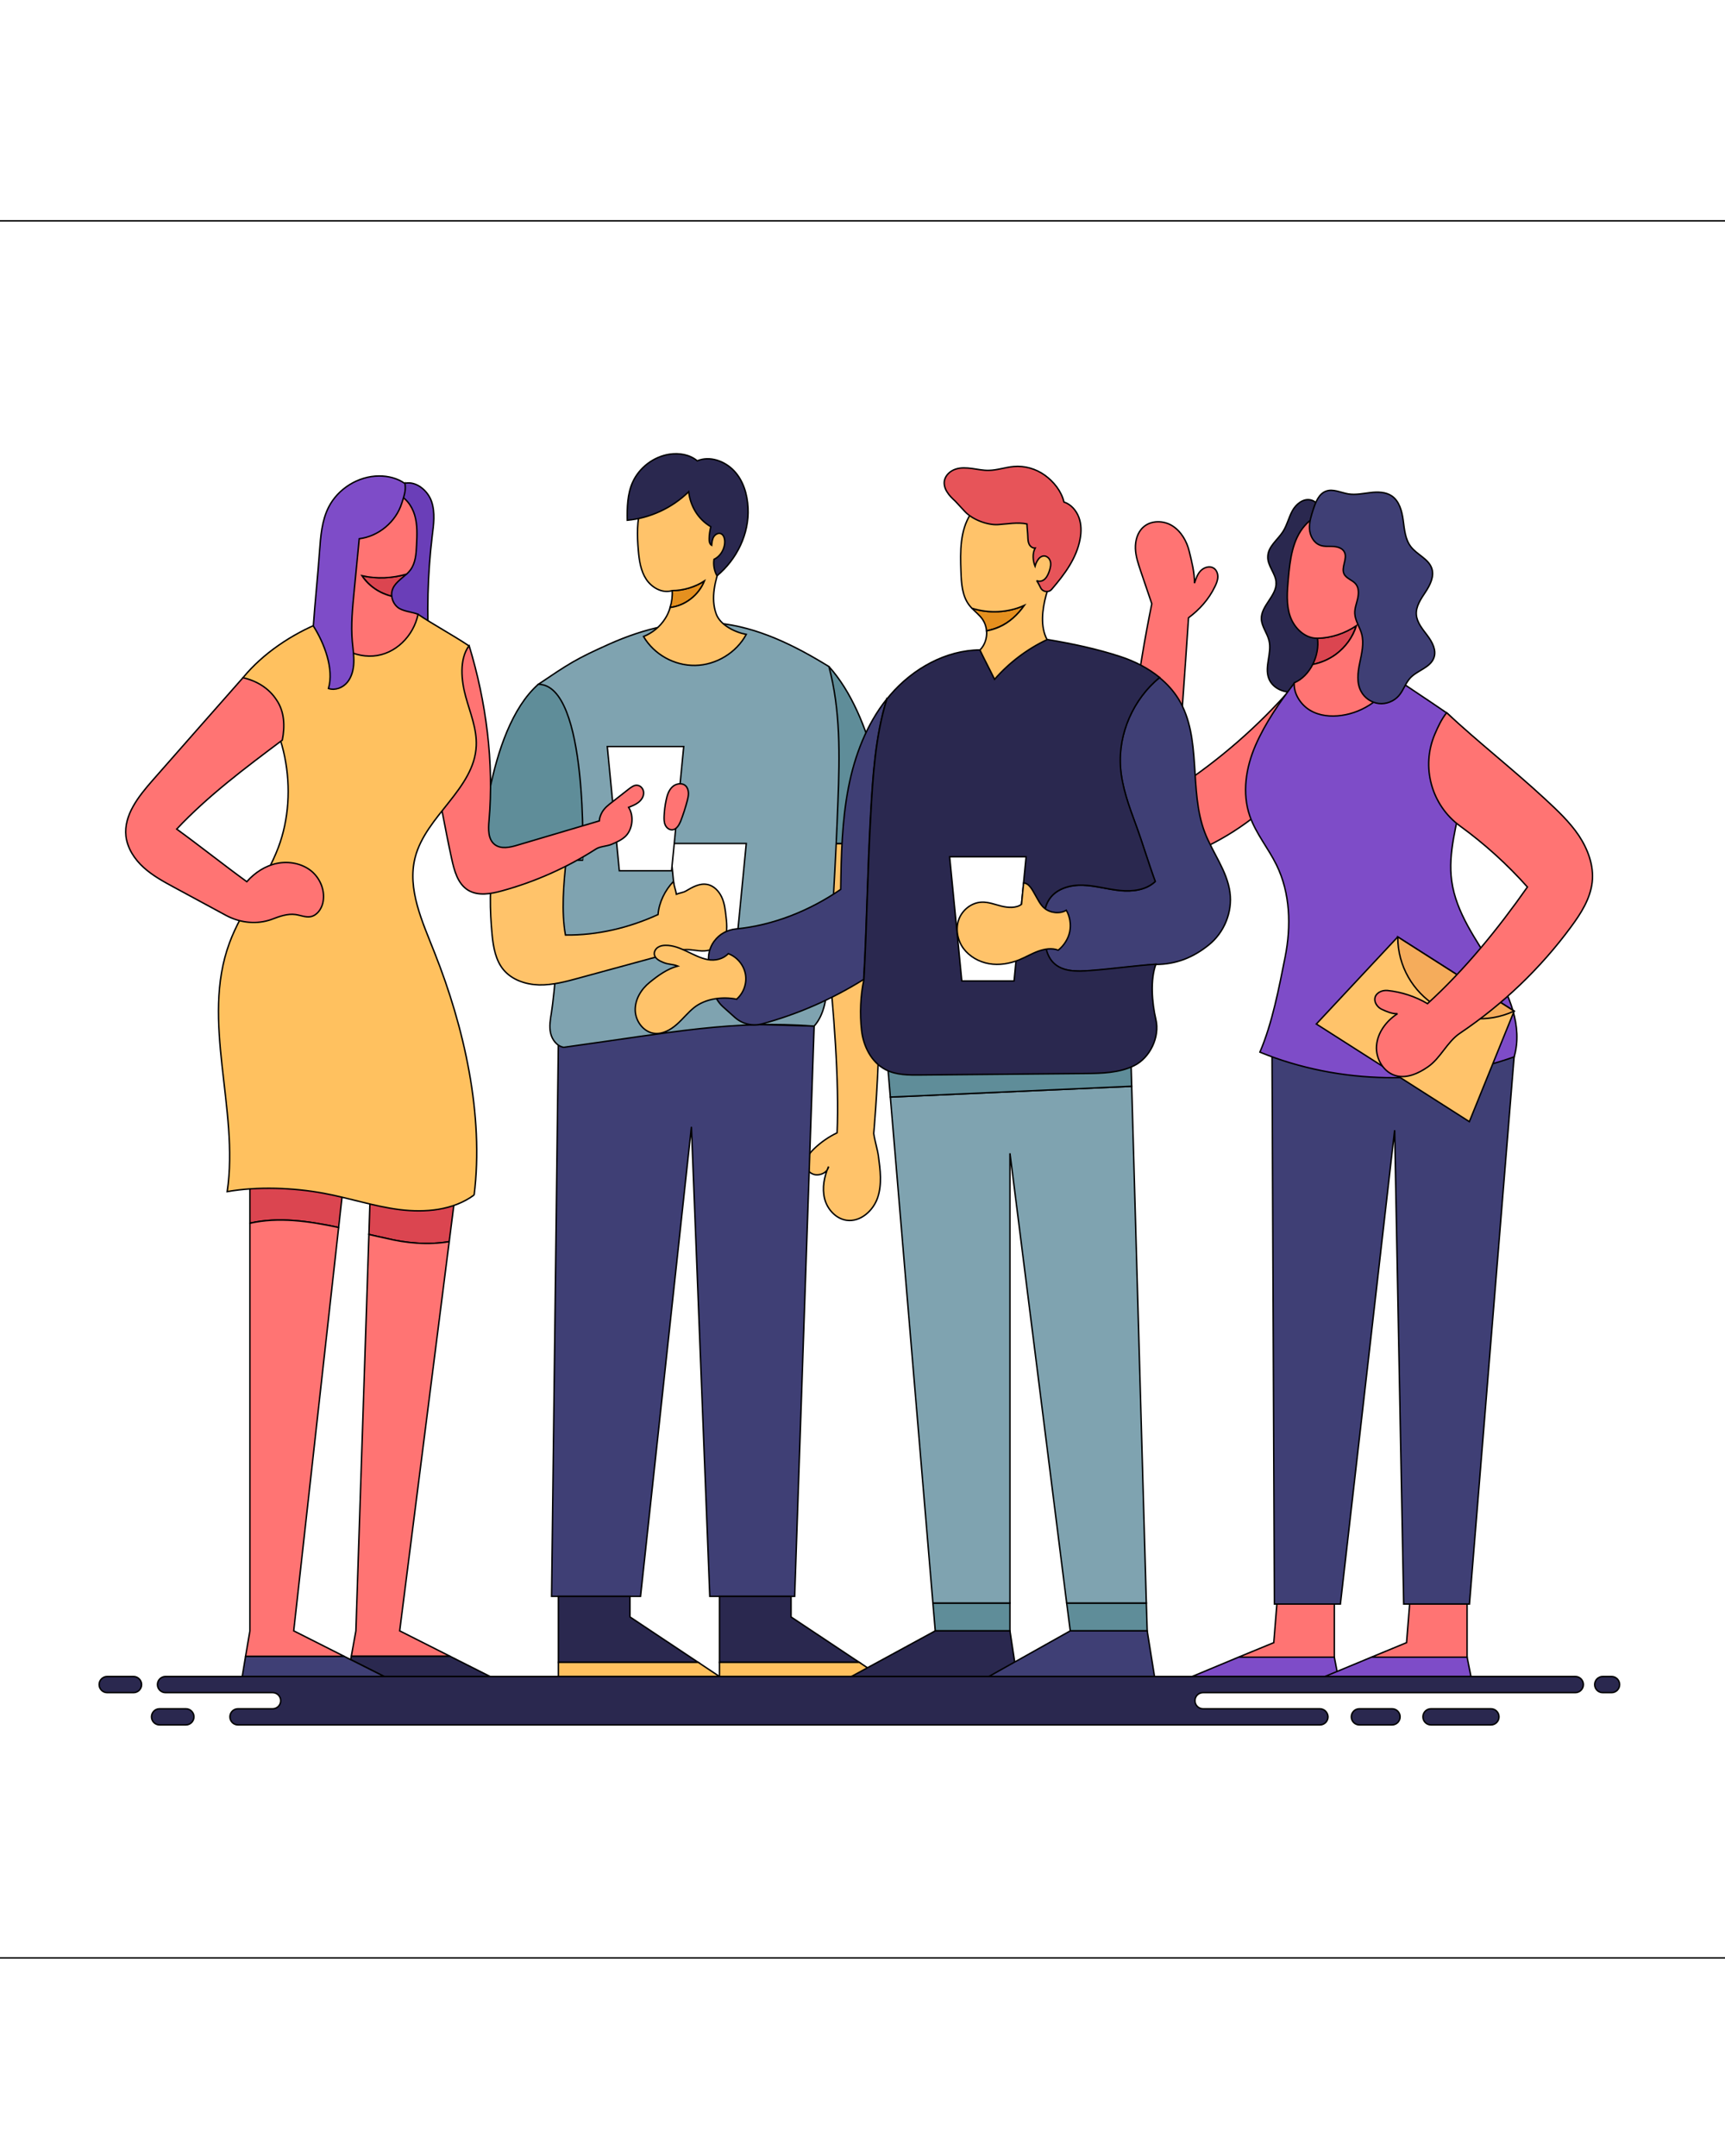 <svg width="1200" height="1500" xmlns="http://www.w3.org/2000/svg">

 <g>
  <title>background</title>
  <rect fill="#ffffff" id="canvas_background" height="1502" width="1202" y="-1" x="-1"/>
 </g>
 <g>
  <title>Layer 1</title>
  <g stroke="null" id="svg_1">
   <rect stroke="null" x="-135.961" y="153.661" id="svg_2" height="1208.521" width="1467.489" fill="#FFFFFF"/>
   <g stroke="null" id="svg_3">
    <g stroke="null" id="svg_4">
     <g stroke="null" id="svg_5">
      <g stroke="null" id="svg_6">
       <polygon stroke="null" id="svg_7" points="829.302,1166.402 861.587,1152.935 928.228,1152.935 930.818,1166.402 " fill="#7E4CC8"/>
       <polygon stroke="null" id="svg_8" points="886.102,1142.836 888.26,1115.989 928.228,1115.989 928.228,1152.935 861.587,1152.935 " fill="#FF7473"/>
      </g>
      <path stroke="null" id="svg_9" d="m887.743,405.293c0.432,9.237 -10.531,16.056 -10.272,25.293c0.173,5.352 4.144,9.927 5.352,15.193c2.072,8.546 -3.28,17.869 -0.259,26.07c2.59,7.165 11.308,10.877 18.732,9.323c7.424,-1.554 13.466,-7.424 16.747,-14.33c3.28,-6.82 4.23,-14.589 4.489,-22.185c0.259,-7.596 -0.086,-15.193 0.863,-22.789c1.209,-9.582 4.575,-18.905 4.92,-28.487c0.432,-11.222 -3.194,-22.185 -6.733,-32.889c-1.813,-5.352 -4.402,-11.481 -9.927,-12.689c-5.179,-1.122 -10.186,3.021 -12.689,7.683s-3.712,10.1 -6.561,14.502c-3.712,5.697 -10.272,10.272 -10.445,17.092c-0.432,6.474 5.438,11.74 5.784,18.214z" fill="#2A284F"/>
      <path stroke="null" id="svg_10" d="m889.642,553.078c-19.077,19.164 -42.385,34.098 -67.763,43.248c-10.272,3.712 -23.048,6.043 -31.076,-1.467c-6.388,-5.956 -6.82,-15.711 -6.82,-24.429c0.432,-50.067 7.251,-101.343 17.265,-150.375c-2.59,-7.51 -5.093,-15.107 -7.683,-22.617c-1.726,-5.179 -3.539,-10.359 -3.712,-15.797c-0.173,-5.438 1.381,-11.222 5.438,-14.848c5.352,-4.92 14.157,-4.834 20.286,-0.95s10.013,10.704 11.74,17.783s3.712,14.848 3.626,22.099c1.036,-3.108 2.072,-6.388 4.402,-8.719c2.331,-2.331 6.215,-3.539 8.978,-1.726c1.985,1.295 2.935,3.798 2.849,6.215s-1.036,4.661 -2.072,6.733c-4.144,8.632 -10.618,15.883 -18.3,21.581c-2.59,39.363 -5.611,79.158 -8.287,118.521c29.868,-19.595 56.973,-43.248 80.453,-70.181c-2.935,24.429 -6.474,50.413 -9.323,74.928z" fill="#FF7473"/>
      <polygon stroke="null" id="svg_11" points="1053.31,735.219 1022.234,1115.989 976.483,1115.989 970.181,786.322 932.458,1115.989 886.534,1115.989 884.894,735.219 " fill="#3F3F75"/>
      <path stroke="null" id="svg_12" d="m876.434,732.025c55.937,22.703 119.989,23.48 176.876,3.28c6.215,-21.322 -3.539,-43.852 -15.02,-62.757c-11.481,-18.991 -25.379,-37.55 -28.4,-59.563c-2.762,-19.768 3.712,-39.45 7.165,-59.045c3.453,-19.682 4.748,-47.305 -11.654,-58.613c-11.222,-7.769 -23.911,-15.97 -35.133,-23.739l-69.835,3.626c-10.272,13.38 -20.286,27.882 -27.019,43.334s-9.496,33.321 -3.971,49.204c4.23,12.258 12.862,22.358 18.559,34.011c9.582,19.509 10.272,42.471 6.043,63.879c-4.23,21.235 -8.978,46.355 -17.61,66.382z" fill="#7E4CC8"/>
      <g stroke="null" id="svg_13">
       <polygon stroke="null" id="svg_14" points="915.711,712.43 1022.147,780.366 1053.31,703.452 972.339,651.831 " fill="#FFC36A"/>
       <path stroke="null" id="svg_15" d="m1053.31,703.452l0,0c-37.723,17.437 -80.885,-10.1 -80.971,-51.621l0,0l80.971,51.621z" fill="#F5AC5B"/>
      </g>
      <path stroke="null" id="svg_16" d="m1015.76,574.745c17.092,12.431 32.889,26.76 46.787,42.385c-20.372,29.005 -43.334,57.318 -69.49,81.144c-8.46,-5.007 -18.041,-8.114 -27.796,-9.15c-1.985,-0.173 -4.057,0.173 -5.784,1.209c-5.611,3.453 -2.676,9.754 1.64,11.826c3.367,1.554 7.424,3.367 11.049,3.108c-7.769,5.007 -13.898,13.121 -14.589,22.358s5.266,18.991 14.243,20.976c7.424,1.64 15.02,-1.899 21.322,-6.215c9.064,-6.129 13.38,-17.437 22.53,-23.566c29.781,-20.027 56.11,-45.233 77.345,-74.151c6.82,-9.237 13.294,-19.423 14.589,-30.904c1.295,-11.395 -2.935,-22.789 -9.237,-32.371c-6.388,-9.496 -14.848,-17.437 -23.221,-25.206c-22.53,-20.89 -46.269,-39.363 -68.799,-60.34c-3.712,4.834 -5.784,9.323 -8.201,14.934c-9.754,22.876 -2.331,49.463 17.61,63.965z" fill="#FF7473"/>
      <g stroke="null" id="svg_17">
       <path stroke="null" id="svg_18" d="m929.264,455.274c-4.748,3.453 -10.272,5.87 -16.056,6.992c2.849,-5.697 4.144,-12.258 3.28,-18.3c9.409,0 19.164,-3.453 27.019,-8.719c-2.417,8.114 -7.51,15.02 -14.243,20.027z" fill="#DB4550"/>
       <path stroke="null" id="svg_19" d="m913.208,462.266c5.784,-1.122 11.308,-3.539 16.056,-6.992c6.733,-5.007 11.826,-11.913 14.33,-19.941c-7.855,5.266 -17.61,8.632 -27.019,8.719c-8.719,0.259 -16.229,-7.078 -19.077,-15.279c-2.849,-8.287 -2.072,-17.265 -1.295,-25.983c1.209,-13.121 2.762,-27.278 11.567,-37.205c6.992,-7.942 18.3,-11.913 28.746,-10.1c10.445,1.813 19.768,9.237 23.739,19.077c4.316,10.618 2.072,25.12 -0.95,36.169c-3.021,11.049 -7.078,22.185 -6.474,33.666c0.604,11.481 6.302,24.688 17.437,27.105c-7.251,13.984 -21.408,24.084 -37.033,26.242c-7.424,1.036 -15.365,0.345 -21.84,-3.539c-6.474,-3.798 -11.654,-11.654 -11.049,-19.164c5.525,-2.331 10.013,-7.078 12.862,-12.776z" fill="#FF7473"/>
      </g>
      <path stroke="null" id="svg_20" d="m997.545,457.518c1.813,-5.266 -1.209,-10.877 -4.575,-15.365c-3.367,-4.489 -7.251,-8.978 -7.683,-14.502c-0.432,-5.784 3.194,-10.963 6.388,-15.797s6.129,-10.704 4.402,-16.229c-2.158,-6.82 -10.359,-9.668 -14.675,-15.365c-3.885,-5.093 -4.402,-11.913 -5.266,-18.3c-0.863,-6.388 -2.676,-13.294 -7.942,-16.919c-4.23,-2.849 -9.754,-2.935 -14.848,-2.331s-10.186,1.726 -15.279,0.95c-5.266,-0.863 -10.704,-3.798 -15.711,-1.899c-4.834,1.813 -6.992,7.337 -8.632,12.172c-1.467,4.575 -3.021,9.237 -2.762,13.984s2.849,9.754 7.337,11.395c2.849,1.122 6.043,0.691 9.064,0.863s6.474,1.122 7.855,3.885c2.417,4.661 -2.503,10.704 -0.173,15.365c1.64,3.194 5.87,4.144 8.114,6.906c2.244,2.762 2.072,6.733 1.295,10.186s-2.158,6.82 -1.985,10.359c0.259,5.007 3.453,9.323 4.748,14.071c1.813,6.561 0.086,13.466 -1.295,20.2c-1.381,6.647 -2.331,13.984 0.95,19.941c2.417,4.575 7.165,7.769 12.344,8.373c5.093,0.604 10.531,-1.554 13.898,-5.438c3.194,-3.712 4.575,-8.632 7.855,-12.258c5.007,-5.438 14.157,-7.251 16.574,-14.243z" fill="#3F3F75"/>
      <g stroke="null" id="svg_21">
       <polygon stroke="null" id="svg_22" points="921.667,1166.402 954.039,1152.935 1020.594,1152.935 1023.27,1166.402 " fill="#7E4CC8"/>
       <polygon stroke="null" id="svg_23" points="978.468,1142.836 980.626,1115.989 1020.594,1115.989 1020.594,1152.935 954.039,1152.935 " fill="#FF7473"/>
      </g>
     </g>
     <g stroke="null" id="svg_24">
      <path stroke="null" id="svg_25" d="m607.797,586.83c9.841,98.235 0,201.737 0,201.737c0.691,5.007 2.59,10.79 3.28,15.797c1.295,9.582 2.59,19.595 -0.518,28.832s-12.085,17.178 -21.667,15.797c-7.51,-1.122 -13.466,-7.769 -15.279,-15.107c-1.813,-7.424 -0.259,-15.279 2.762,-22.271c-0.518,3.539 -4.316,5.697 -7.942,5.784c-3.626,0.086 -7.078,-2.676 -7.769,-6.215c-0.863,-4.402 2.244,-8.632 5.525,-11.826c4.748,-4.575 10.186,-8.373 16.142,-11.222c3.194,-70.871 -15.883,-201.132 -15.883,-201.132l41.349,0l0,-0.173z" fill="#FFC36A"/>
      <path stroke="null" id="svg_26" d="m576.635,463.733c31.163,34.529 41.003,101.516 39.968,123.096l-50.24,0l10.272,-123.096z" fill="#5F8D99"/>
      <polygon stroke="null" id="svg_27" points="388.624,708.631 383.703,1110.637 445.597,1110.637 480.989,783.991 493.765,1110.637 552.81,1110.637 566.362,713.897 " fill="#3F3F75"/>
      <path stroke="null" id="svg_28" d="m566.362,713.897c7.337,-8.201 8.546,-20.027 9.409,-30.904c3.194,-41.867 5.611,-83.82 7.165,-125.772c1.209,-31.422 1.813,-63.102 -6.302,-93.488c-23.825,-14.675 -49.636,-27.537 -77.518,-30.213c-25.638,-2.503 -51.535,3.971 -75.101,14.502c-23.566,10.531 -28.228,13.725 -49.636,28.141c26.07,54.211 13.294,202.514 9.237,228.324c-0.777,4.748 -1.64,9.582 -0.604,14.243c1.036,4.661 4.402,9.15 9.15,9.927c78.554,-10.877 116.795,-18.905 174.2,-14.761z" fill="#7FA3B0"/>
      <g stroke="null" id="svg_29">
       <path stroke="null" id="svg_30" d="m490.053,404.171c-6.388,4.23 -14.675,6.733 -22.444,6.733c0.259,3.798 -0.259,7.942 -1.467,11.74c10.531,-1.209 20.027,-8.632 23.911,-18.473z" fill="#E5901F"/>
       <path stroke="null" id="svg_31" d="m498.254,427.219c-4.057,-11.049 -0.777,-23.394 3.194,-34.529c3.971,-11.136 8.632,-22.617 7.165,-34.357c-1.209,-9.668 -6.733,-18.646 -14.848,-23.998c-8.114,-5.352 -17.955,-6.474 -27.278,-3.712c-9.927,2.849 -17.178,11.826 -20.372,21.581c-3.194,9.754 -2.935,20.372 -2.072,30.645c0.604,6.992 1.64,14.33 5.525,20.2c3.885,5.87 11.308,10.013 18.041,7.855c7.683,0 15.97,-2.503 22.444,-6.733c-3.885,9.841 -13.38,17.265 -23.825,18.473c-0.863,2.762 -1.985,5.438 -3.539,7.769c-3.539,5.611 -8.891,10.013 -15.02,12.431c7.337,12.517 21.494,20.372 35.997,20.113c14.502,-0.259 28.573,-8.805 35.479,-21.581c-7.942,-1.467 -18.041,-6.474 -20.89,-14.157z" fill="#FFC36A"/>
      </g>
      <path stroke="null" id="svg_32" d="m498.772,400.631c-1.899,-3.367 -2.676,-7.683 -2.072,-11.481c4.834,-2.331 7.855,-7.855 7.424,-13.207c-0.173,-1.899 -0.95,-3.971 -2.676,-4.661c-1.813,-0.691 -3.885,0.518 -4.92,2.158c-1.036,1.64 -1.295,3.971 -1.467,5.956c-0.777,-0.432 -1.209,-1.209 -1.467,-2.072c-0.259,-0.863 -0.259,-1.726 -0.259,-2.59c0,-2.762 0.518,-5.611 1.122,-8.287c-8.805,-5.179 -14.243,-14.243 -15.365,-24.343c-11.395,11.222 -26.76,18.387 -42.73,19.854c-0.173,-8.805 0.086,-18.387 3.712,-26.415c4.575,-10.186 14.502,-17.783 25.552,-19.509c6.82,-1.036 14.157,0.173 19.423,4.575c8.719,-3.626 19.077,0.086 25.552,6.906c6.474,6.82 9.323,16.401 9.754,25.811c0.95,18.041 -7.769,35.824 -21.581,47.305z" fill="#2A284F"/>
      <path stroke="null" id="svg_33" d="m374.467,476.078c-36.774,32.457 -39.968,122.406 -39.968,122.406l70.785,0c0.086,0 4.23,-122.406 -30.817,-122.406z" fill="#5F8D99"/>
      <polygon stroke="null" id="svg_34" points="510.77,673.239 474.342,673.239 465.969,586.83 519.144,586.83 " fill="#FFFFFF"/>
      <path stroke="null" id="svg_35" d="m343.39,598.483c-3.021,17.006 -2.676,34.961 -1.036,52.139c0.863,8.46 2.417,17.351 7.769,23.911c5.956,7.251 15.624,10.445 24.947,10.704c9.323,0.173 18.473,-2.244 27.537,-4.748c23.739,-6.474 47.478,-12.948 71.303,-19.423c4.748,-1.295 11.222,0.863 16.142,0.518c4.92,-0.345 9.927,-2.331 12.776,-6.388c3.453,-4.92 2.935,-11.481 2.244,-17.437c-0.518,-4.661 -1.036,-9.409 -3.021,-13.639c-1.985,-4.23 -5.611,-8.028 -10.186,-8.805c-5.179,-0.95 -10.186,1.899 -14.675,4.575c-1.813,1.122 -4.661,1.381 -6.647,2.244c-0.518,-3.108 -1.64,-5.784 -2.072,-8.891c-5.87,6.215 -10.013,14.502 -10.704,23.048c-20.113,9.237 -42.212,14.502 -64.397,14.243c-2.935,-16.056 -1.295,-35.91 0.518,-52.053l-50.499,0z" fill="#FFC36A"/>
      <g stroke="null" id="svg_36">
       <polygon stroke="null" id="svg_37" points="438.259,1124.967 438.259,1110.637 388.451,1110.637 388.451,1156.561 485.737,1156.561 " fill="#2A284F"/>
       <polygon stroke="null" id="svg_38" points="388.451,1156.561 388.451,1166.402 500.498,1166.402 485.737,1156.561 " fill="#FFC15F"/>
      </g>
      <g stroke="null" id="svg_39">
       <polygon stroke="null" id="svg_40" points="550.306,1124.967 550.306,1110.637 500.498,1110.637 500.498,1156.561 597.784,1156.561 " fill="#2A284F"/>
       <polygon stroke="null" id="svg_41" points="500.498,1156.561 500.498,1166.402 612.545,1166.402 597.784,1156.561 " fill="#FFC15F"/>
      </g>
     </g>
     <g stroke="null" id="svg_42">
      <g stroke="null" id="svg_43">
       <polygon stroke="null" id="svg_44" points="650.614,1134.635 702.58,1134.635 702.58,1115.299 648.973,1115.299 " fill="#5F8D99"/>
       <polygon stroke="null" id="svg_45" points="742.03,1115.299 744.533,1134.635 798.053,1134.635 797.449,1115.299 " fill="#5F8D99"/>
       <polygon stroke="null" id="svg_46" points="787.263,755.764 619.365,763.274 648.973,1115.299 702.58,1115.299 702.58,802.378 742.03,1115.299 797.449,1115.299 " fill="#7FA3B0"/>
       <polygon stroke="null" id="svg_47" points="786.227,718.99 616.861,733.492 619.365,763.274 787.263,755.764 " fill="#5F8D99"/>
      </g>
      <path stroke="null" id="svg_48" d="m616.861,486.35c-13.984,17.524 -22.271,39.191 -26.587,61.289c-4.575,23.394 -5.093,47.305 -5.438,71.13c-21.667,14.848 -46.873,25.034 -72.943,27.537c-5.956,0.604 -11.395,3.539 -14.934,8.373c-0.086,0.086 -0.086,0.173 -0.173,0.173c-3.28,4.489 -4.575,10.186 -3.626,15.624c1.036,6.043 2.158,12.085 3.194,18.128c0.777,4.575 3.108,8.719 6.561,11.826c2.676,2.417 5.438,4.92 8.201,7.337c5.179,4.661 12.344,6.388 19.077,4.575c25.034,-6.82 48.427,-17.092 70.612,-30.904c2.158,-37.809 2.676,-75.878 4.748,-113.687c1.554,-27.364 3.28,-55.247 11.308,-81.403z" fill="#3F3F75"/>
      <path stroke="null" id="svg_49" d="m855.63,620.927c-1.985,-15.02 -12.085,-27.623 -17.524,-41.78c-11.308,-29.695 -1.726,-65.605 -18.214,-92.711c-3.539,-5.784 -8.114,-10.79 -13.294,-15.02c-18.214,14.934 -29.005,39.018 -27.192,62.584c1.036,13.725 5.87,26.76 10.618,39.709c4.748,12.862 8.805,26.76 13.553,39.622c-6.302,5.956 -15.797,7.165 -24.343,6.302c-8.632,-0.863 -17.006,-3.453 -25.724,-3.712c-8.632,-0.345 -18.128,2.158 -23.221,9.15c-4.834,6.647 -4.575,15.624 -4.057,23.825c0.432,7.424 1.209,15.624 6.388,20.89c6.302,6.388 16.488,6.215 25.465,5.611c15.279,-1.036 30.472,-3.28 45.751,-4.402c14.589,0 26.415,-5.007 37.033,-13.553c10.79,-8.632 16.574,-22.962 14.761,-36.515z" fill="#3F3F75"/>
      <path stroke="null" id="svg_50" d="m732.707,669.7c-5.266,-5.352 -5.956,-13.466 -6.388,-20.89c-0.518,-8.201 -0.777,-17.178 4.057,-23.825c5.093,-6.992 14.502,-9.496 23.221,-9.15c8.632,0.345 17.092,2.935 25.724,3.712c8.632,0.863 18.128,-0.345 24.343,-6.302c-4.748,-12.862 -8.805,-26.76 -13.553,-39.622c-4.748,-12.862 -9.582,-25.983 -10.618,-39.709c-1.726,-23.566 8.978,-47.65 27.192,-62.584c-7.942,-6.474 -17.437,-11.308 -27.192,-14.502c-16.229,-5.352 -34.184,-9.15 -51.017,-11.913c-23.825,-3.885 -46.701,7.251 -46.701,7.251c-23.825,0.173 -46.701,13.035 -62.239,31.076c-0.863,1.036 -1.726,2.072 -2.59,3.108c-8.028,26.07 -9.754,54.038 -11.222,81.489c-2.158,37.809 -2.676,75.878 -4.748,113.687c-2.417,10.877 -2.935,24.084 -1.64,35.22c1.209,11.136 6.82,22.358 16.747,27.451c7.337,3.798 15.97,3.798 24.17,3.712c38.155,-0.345 76.309,-0.691 114.464,-1.036c11.654,-0.086 23.739,-0.345 34.184,-5.438c11.136,-5.438 18.041,-20.027 15.193,-32.112c-2.762,-11.826 -3.971,-27.71 0,-38.5c-15.279,1.036 -30.472,3.28 -45.751,4.402c-9.15,0.777 -19.336,0.95 -25.638,-5.525z" fill="#2A284F"/>
      <g stroke="null" id="svg_51">
       <path stroke="null" id="svg_52" d="m712.593,421.176c-11.395,5.179 -24.688,5.784 -36.515,1.985c2.503,2.59 5.438,4.834 7.51,7.855c1.554,2.331 2.503,5.093 2.676,7.855c2.935,-0.604 5.87,-1.467 8.632,-2.676c7.251,-3.021 13.207,-8.632 17.696,-15.02z" fill="#E5901F"/>
       <path stroke="null" id="svg_53" d="m735.21,384.23c0.863,-13.984 -4.144,-32.285 -16.747,-38.5c-7.337,-3.626 -15.97,-4.402 -23.911,-2.244c-7.855,2.158 -14.934,7.337 -19.336,14.157c-7.424,11.481 -7.251,26.156 -6.733,39.795c0.259,8.287 0.777,17.178 5.87,23.739c0.518,0.691 1.122,1.295 1.726,1.985c11.826,3.798 25.12,3.194 36.515,-1.985c-4.489,6.388 -10.445,11.999 -17.61,15.107c-2.762,1.209 -5.697,2.072 -8.632,2.676c0.345,4.834 -1.209,9.841 -4.661,13.294c3.194,6.733 6.906,13.639 10.186,20.372c10.1,-11.567 22.617,-21.063 36.515,-27.623c-4.834,-9.064 -3.367,-20.89 -0.691,-30.817c2.762,-10.013 6.82,-19.682 7.51,-29.954z" fill="#FFC36A"/>
      </g>
      <polygon stroke="null" id="svg_54" points="705.429,682.476 669.087,682.476 660.627,596.066 713.802,596.066 " fill="#FFFFFF"/>
      <path stroke="null" id="svg_55" d="m712.076,614.367l-1.467,14.761c-3.626,2.849 -9.496,2.417 -13.984,1.295c-4.489,-1.122 -8.978,-2.935 -13.553,-2.762c-7.078,0.173 -13.639,5.352 -16.056,11.999c-2.417,6.647 -0.95,14.502 3.194,20.2c4.23,5.697 10.877,9.409 17.869,10.618c6.992,1.209 14.243,0 20.89,-2.676c4.402,-1.813 8.632,-4.316 13.121,-5.956c4.489,-1.64 9.582,-2.503 14.071,-0.777c3.971,-3.194 7.078,-8.028 8.028,-13.035c0.95,-5.007 0.086,-10.359 -2.417,-14.761c-4.489,2.762 -11.136,1.985 -15.193,-1.381c-2.935,-2.417 -4.575,-6.043 -6.474,-9.323s-4.23,-8.201 -8.028,-8.201z" fill="#FFC36A"/>
      <path stroke="null" id="svg_56" d="m512.411,695.165c4.92,-4.23 7.337,-11.136 6.129,-17.524s-5.87,-11.913 -11.913,-14.157c-3.539,3.798 -9.15,5.093 -14.243,4.144c-5.093,-0.95 -9.754,-3.453 -14.502,-5.697s-9.668,-4.316 -14.848,-4.23c-1.899,0 -3.798,0.345 -5.352,1.381s-2.676,2.849 -2.503,4.748c0.259,3.021 3.626,4.748 6.474,5.87c3.712,1.467 6.129,0.95 9.841,2.417c-7.337,1.985 -13.553,6.474 -19.509,11.308c-5.956,4.748 -10.359,11.999 -10.1,19.682c0.259,7.596 6.043,15.193 13.639,15.883c5.611,0.518 10.963,-2.503 15.193,-6.215c4.23,-3.712 7.683,-8.201 12.085,-11.74c7.942,-6.302 19.682,-7.855 29.609,-5.87z" fill="#FFC36A"/>
      <path stroke="null" id="svg_57" d="m671.245,355.916c5.179,5.525 15.624,9.582 23.135,9.064c6.733,-0.432 13.466,-1.813 20.027,-0.432c0.086,2.935 0.518,5.784 0.604,8.719c0.086,1.813 0.086,3.626 0.863,5.266s2.417,2.935 4.23,2.762c-1.985,3.712 -1.64,8.719 -0.086,12.603c0.432,-1.64 1.295,-3.367 2.244,-4.748c1.467,-2.072 4.316,-3.453 6.82,-1.209c0.604,0.518 1.122,1.295 1.381,1.985c0.95,2.417 0.259,5.007 -0.518,7.424c-0.691,1.985 -1.554,3.971 -3.021,5.438c-1.554,1.467 -3.885,2.158 -5.784,1.122c1.036,1.554 1.899,3.28 2.762,5.007c1.467,3.021 5.611,3.626 7.769,1.036c8.891,-10.359 17.265,-21.581 19.682,-34.874c0.95,-5.007 0.95,-10.359 -0.863,-15.193s-5.525,-9.064 -10.359,-10.618c-1.726,-7.51 -7.078,-14.157 -13.294,-18.646c-6.215,-4.489 -14.071,-6.733 -21.667,-6.043c-5.87,0.518 -11.481,2.59 -17.351,2.676c-3.885,0.086 -7.683,-0.777 -11.567,-1.295c-3.885,-0.518 -7.855,-0.777 -11.481,0.432c-3.712,1.209 -6.992,4.144 -7.769,7.942c-0.518,2.762 0.345,5.697 1.899,8.028c1.467,2.417 3.539,4.402 5.611,6.302c2.244,2.417 4.489,4.834 6.733,7.251z" fill="#E75459"/>
      <polygon stroke="null" id="svg_58" points="650.614,1134.635 592.259,1166.402 707.414,1166.402 702.58,1134.635 " fill="#2A284F"/>
      <polygon stroke="null" id="svg_59" points="744.533,1134.635 687.905,1166.402 803.146,1166.402 798.053,1134.635 " fill="#3F3F75"/>
     </g>
     <g stroke="null" id="svg_60">
      <g stroke="null" id="svg_61">
       <path stroke="null" id="svg_62" d="m312.487,863.84l6.82,-53.52l-60.944,-4.92l-1.726,53.434c3.885,0.863 7.769,1.726 11.567,2.59c14.33,3.539 29.781,4.92 44.284,2.417z" fill="#DB4550"/>
       <path stroke="null" id="svg_63" d="m312.487,863.84c-14.502,2.503 -29.954,1.122 -44.284,-2.417c-3.798,-0.777 -7.683,-1.64 -11.567,-2.59l-9.064,275.802l-3.194,17.696l68.713,0l-35.047,-17.696l34.443,-270.795z" fill="#FF7473"/>
       <polygon stroke="null" id="svg_64" points="313.091,1152.331 244.378,1152.331 243.946,1154.662 267.254,1166.402 340.973,1166.402 " fill="#2A284F"/>
       <polygon stroke="null" id="svg_65" points="239.371,1152.331 170.831,1152.331 168.5,1166.402 241.875,1166.402 267.254,1166.402 243.946,1154.662 " fill="#3F3F75"/>
       <path stroke="null" id="svg_66" d="m173.852,782.696l0,68.281c19.768,-4.489 40.744,-1.467 61.721,3.021l6.302,-56.542l-68.022,-14.761z" fill="#DB4550"/>
       <path stroke="null" id="svg_67" d="m173.852,851.064l0,283.571l-3.021,17.696l68.54,0l-35.047,-17.696l31.249,-280.636c-20.976,-4.489 -41.953,-7.424 -61.721,-2.935z" fill="#FF7473"/>
      </g>
      <polygon stroke="null" id="svg_68" points="467.177,605.821 430.835,605.821 422.462,519.412 475.637,519.412 " fill="#FFFFFF"/>
      <path stroke="null" id="svg_69" d="m414.52,590.714c-20.2,12.948 -42.298,22.789 -65.346,29.091c-7.769,2.158 -16.574,3.712 -23.48,-0.432c-7.251,-4.402 -9.668,-13.553 -11.481,-21.84c-4.661,-21.235 -8.287,-42.989 -12.948,-64.224c4.834,-2.59 7.251,-8.201 7.769,-13.639c0.518,-5.438 -0.691,-10.877 -1.209,-16.315c-1.899,-19.941 5.438,-38.932 18.559,-54.038c11.826,38.845 17.351,81.144 13.812,121.629c-0.518,5.87 -0.777,12.862 3.885,16.574c4.402,3.453 10.704,2.072 16.056,0.432c18.905,-5.611 37.896,-11.222 56.8,-16.833c0.086,-1.985 0.777,-3.885 1.726,-5.697c1.64,-3.108 4.489,-5.352 7.337,-7.51c3.885,-3.021 7.683,-6.043 11.567,-9.064c1.726,-1.295 3.626,-2.762 5.784,-2.503c2.59,0.259 4.489,2.849 4.402,5.438c0,2.59 -1.64,4.92 -3.626,6.474c-1.985,1.554 -4.489,2.503 -6.82,3.453c3.798,5.784 2.849,15.02 -1.985,19.941c-2.762,2.762 -6.474,4.316 -10.1,5.87c-3.28,1.295 -7.769,1.295 -10.704,3.194z" fill="#FF7473"/>
      <path stroke="null" id="svg_70" d="m281.669,336.234c7.855,-1.726 15.97,5.093 18.559,12.689c2.59,7.683 1.467,16.056 0.432,24.084c-3.194,26.674 -3.885,53.693 -2.072,80.539c-11.308,-5.266 -23.739,-8.287 -36.083,-10.186c-0.604,-10.186 -2.503,-20.113 -3.021,-30.299c-0.604,-12.431 -1.209,-24.947 1.381,-37.119c3.194,-14.502 9.927,-29.522 20.804,-39.709z" fill="#6A3EB8"/>
      <path stroke="null" id="svg_71" d="m329.838,831.383c-14.589,10.704 -33.925,12.431 -51.88,10.186c-17.869,-2.244 -35.133,-8.114 -52.916,-11.395c-21.149,-3.885 -45.837,-4.834 -66.987,-1.122c8.46,-57.491 -18.559,-118.521 1.554,-172.991c8.632,-23.394 25.206,-43.161 34.011,-66.469c14.675,-39.018 5.438,-89.085 -24.516,-118.176c13.898,-16.919 33.925,-30.213 54.211,-38.414l33.666,5.266l33.666,-10.963c11.395,7.596 24.17,14.416 35.565,22.012c-6.82,9.496 -5.352,24.084 -2.244,35.392c3.108,11.308 7.855,22.444 7.337,34.184c-1.295,29.868 -34.961,48.6 -42.471,77.518c-5.784,22.271 5.093,44.974 13.466,66.382c20.631,51.966 34.443,113.083 27.537,168.589z" fill="#FFC15F"/>
      <g stroke="null" id="svg_72">
       <path stroke="null" id="svg_73" d="m251.802,400.459c4.834,7.337 12.344,12.344 20.718,14.33c-0.173,-1.295 -0.086,-2.59 0.259,-3.798c1.295,-5.093 6.215,-8.028 10.1,-11.654c-10.013,3.021 -20.89,3.453 -31.076,1.122z" fill="#DB4550"/>
       <path stroke="null" id="svg_74" d="m272.519,414.875c-8.373,-2.072 -15.97,-7.078 -20.718,-14.33c10.272,2.331 21.063,1.813 31.076,-1.122c0.95,-0.863 1.813,-1.813 2.59,-2.849c3.626,-4.834 4.057,-11.308 4.316,-17.351c0.345,-6.992 0.691,-14.071 -1.295,-20.804c-1.985,-6.733 -6.647,-13.035 -13.294,-14.934c-13.121,-3.885 -27.796,8.891 -31.767,22.012c-2.503,8.287 -1.554,17.265 -0.518,25.897c1.036,8.632 1.985,17.61 -0.518,25.897c-2.59,8.287 -10.531,13.294 -18.991,15.797c5.352,14.416 20.89,24.429 36.256,23.307c15.365,-1.122 28.055,-13.898 31.163,-29.005c-3.626,-1.554 -8.719,-1.726 -13.035,-4.057c-3.021,-1.813 -4.834,-5.093 -5.266,-8.46z" fill="#FF7473"/>
      </g>
      <path stroke="null" id="svg_75" d="m279.511,350.046c-4.057,13.035 -16.142,23.135 -29.609,24.775c-1.209,12.085 -2.331,24.257 -3.539,36.428c-1.122,11.654 -2.331,23.394 -1.295,35.047c0.432,4.92 1.209,9.754 1.036,14.675c-0.173,4.92 -1.381,9.927 -4.489,13.725c-3.108,3.798 -8.46,5.87 -13.121,4.316c3.971,-13.639 -2.935,-31.594 -10.531,-43.507c1.209,-17.092 3.108,-34.702 4.316,-51.88c0.777,-10.531 1.554,-21.322 6.302,-30.731c6.561,-12.948 20.631,-21.667 35.133,-21.753c6.302,0 12.776,1.554 17.955,5.266c0.95,4.748 -0.691,8.891 -2.158,13.639z" fill="#7E4CC8"/>
      <path stroke="null" id="svg_76" d="m196.382,514.923c-25.638,19.25 -51.535,38.586 -73.461,61.894c16.056,11.654 32.716,24.947 48.772,36.601c5.525,-6.302 12.948,-11.136 21.149,-12.776c8.201,-1.64 17.265,0.086 23.739,5.352c6.474,5.352 9.927,14.33 7.942,22.444c-1.122,4.316 -4.057,8.46 -8.46,9.323c-3.453,0.604 -6.906,-0.95 -10.445,-1.467c-5.525,-0.777 -11.049,1.209 -16.229,3.194c-0.863,0.345 -1.726,0.604 -2.59,0.863c-9.841,2.849 -20.459,1.381 -29.522,-3.453c-11.999,-6.474 -23.911,-12.948 -35.91,-19.423c-7.51,-4.057 -15.107,-8.201 -21.408,-13.898s-11.308,-13.294 -12.344,-21.753c-1.64,-14.675 8.719,-27.71 18.473,-38.845c20.631,-23.566 42.212,-47.909 62.929,-71.475c9.582,2.158 18.128,7.337 23.394,15.538c5.525,8.114 5.87,18.214 3.971,27.882z" fill="#FF7473"/>
      <path stroke="null" id="svg_77" d="m478.14,556.962c0.432,-1.726 0.863,-3.539 0.777,-5.352c-0.086,-1.813 -0.691,-3.712 -1.985,-4.92c-2.503,-2.331 -6.906,-1.554 -9.323,0.863c-2.503,2.417 -3.539,5.87 -4.23,9.237c-0.777,3.626 -1.209,7.251 -1.381,10.877c-0.086,2.158 -0.086,4.402 0.777,6.302c0.863,1.985 2.849,3.539 5.007,3.367c2.849,-0.259 4.575,-3.28 5.697,-5.956c1.813,-4.661 3.367,-9.496 4.661,-14.416z" fill="#FF7473"/>
     </g>
    </g>
    <g stroke="null" id="svg_78">
     <path stroke="null" id="svg_79" d="m968.368,1188.846l-22.703,0c-3.108,0 -5.611,2.503 -5.611,5.611c0,3.108 2.503,5.611 5.611,5.611l22.703,0c3.108,0 5.611,-2.503 5.611,-5.611c0,-3.108 -2.503,-5.611 -5.611,-5.611z" fill="#2A284F"/>
     <path stroke="null" id="svg_80" d="m129.31,1188.846l-18.3,0c-3.108,0 -5.611,2.503 -5.611,5.611c0,3.108 2.503,5.611 5.611,5.611l18.3,0c3.108,0 5.611,-2.503 5.611,-5.611c0,-3.108 -2.503,-5.611 -5.611,-5.611z" fill="#2A284F"/>
     <path stroke="null" id="svg_81" d="m92.881,1166.402l-18.3,0c-3.108,0 -5.611,2.503 -5.611,5.611s2.503,5.611 5.611,5.611l18.3,0c3.108,0 5.611,-2.503 5.611,-5.611s-2.59,-5.611 -5.611,-5.611z" fill="#2A284F"/>
     <path stroke="null" id="svg_82" d="m1037.168,1188.846l-41.694,0c-3.108,0 -5.611,2.503 -5.611,5.611c0,3.108 2.503,5.611 5.611,5.611l41.694,0c3.108,0 5.611,-2.503 5.611,-5.611c0,-3.108 -2.503,-5.611 -5.611,-5.611z" fill="#2A284F"/>
     <path stroke="null" id="svg_83" d="m1121.073,1166.402l-6.129,0c-3.108,0 -5.611,2.503 -5.611,5.611s2.503,5.611 5.611,5.611l6.129,0c3.108,0 5.611,-2.503 5.611,-5.611s-2.503,-5.611 -5.611,-5.611z" fill="#2A284F"/>
     <path stroke="null" id="svg_84" d="m918.128,1188.846l-47.391,0l-18.991,0l-14.848,0c-3.108,0 -5.611,-2.503 -5.611,-5.611c0,-3.108 2.503,-5.611 5.611,-5.611l14.848,0l18.991,0l225.13,0c3.108,0 5.611,-2.503 5.611,-5.611s-2.503,-5.611 -5.611,-5.611l-980.715,0c-3.108,0 -5.611,2.503 -5.611,5.611s2.503,5.611 5.611,5.611l40.658,0l29.35,0l4.489,0c3.108,0 5.611,2.503 5.611,5.611c0,3.108 -2.503,5.611 -5.611,5.611l-4.489,0l-19.595,0c-3.108,0 -5.611,2.503 -5.611,5.611c0,3.108 2.503,5.611 5.611,5.611l752.649,0c3.108,0 5.611,-2.503 5.611,-5.611c-0.086,-3.108 -2.59,-5.611 -5.697,-5.611z" fill="#2A284F"/>
    </g>
   </g>
  </g>
 </g>
</svg>